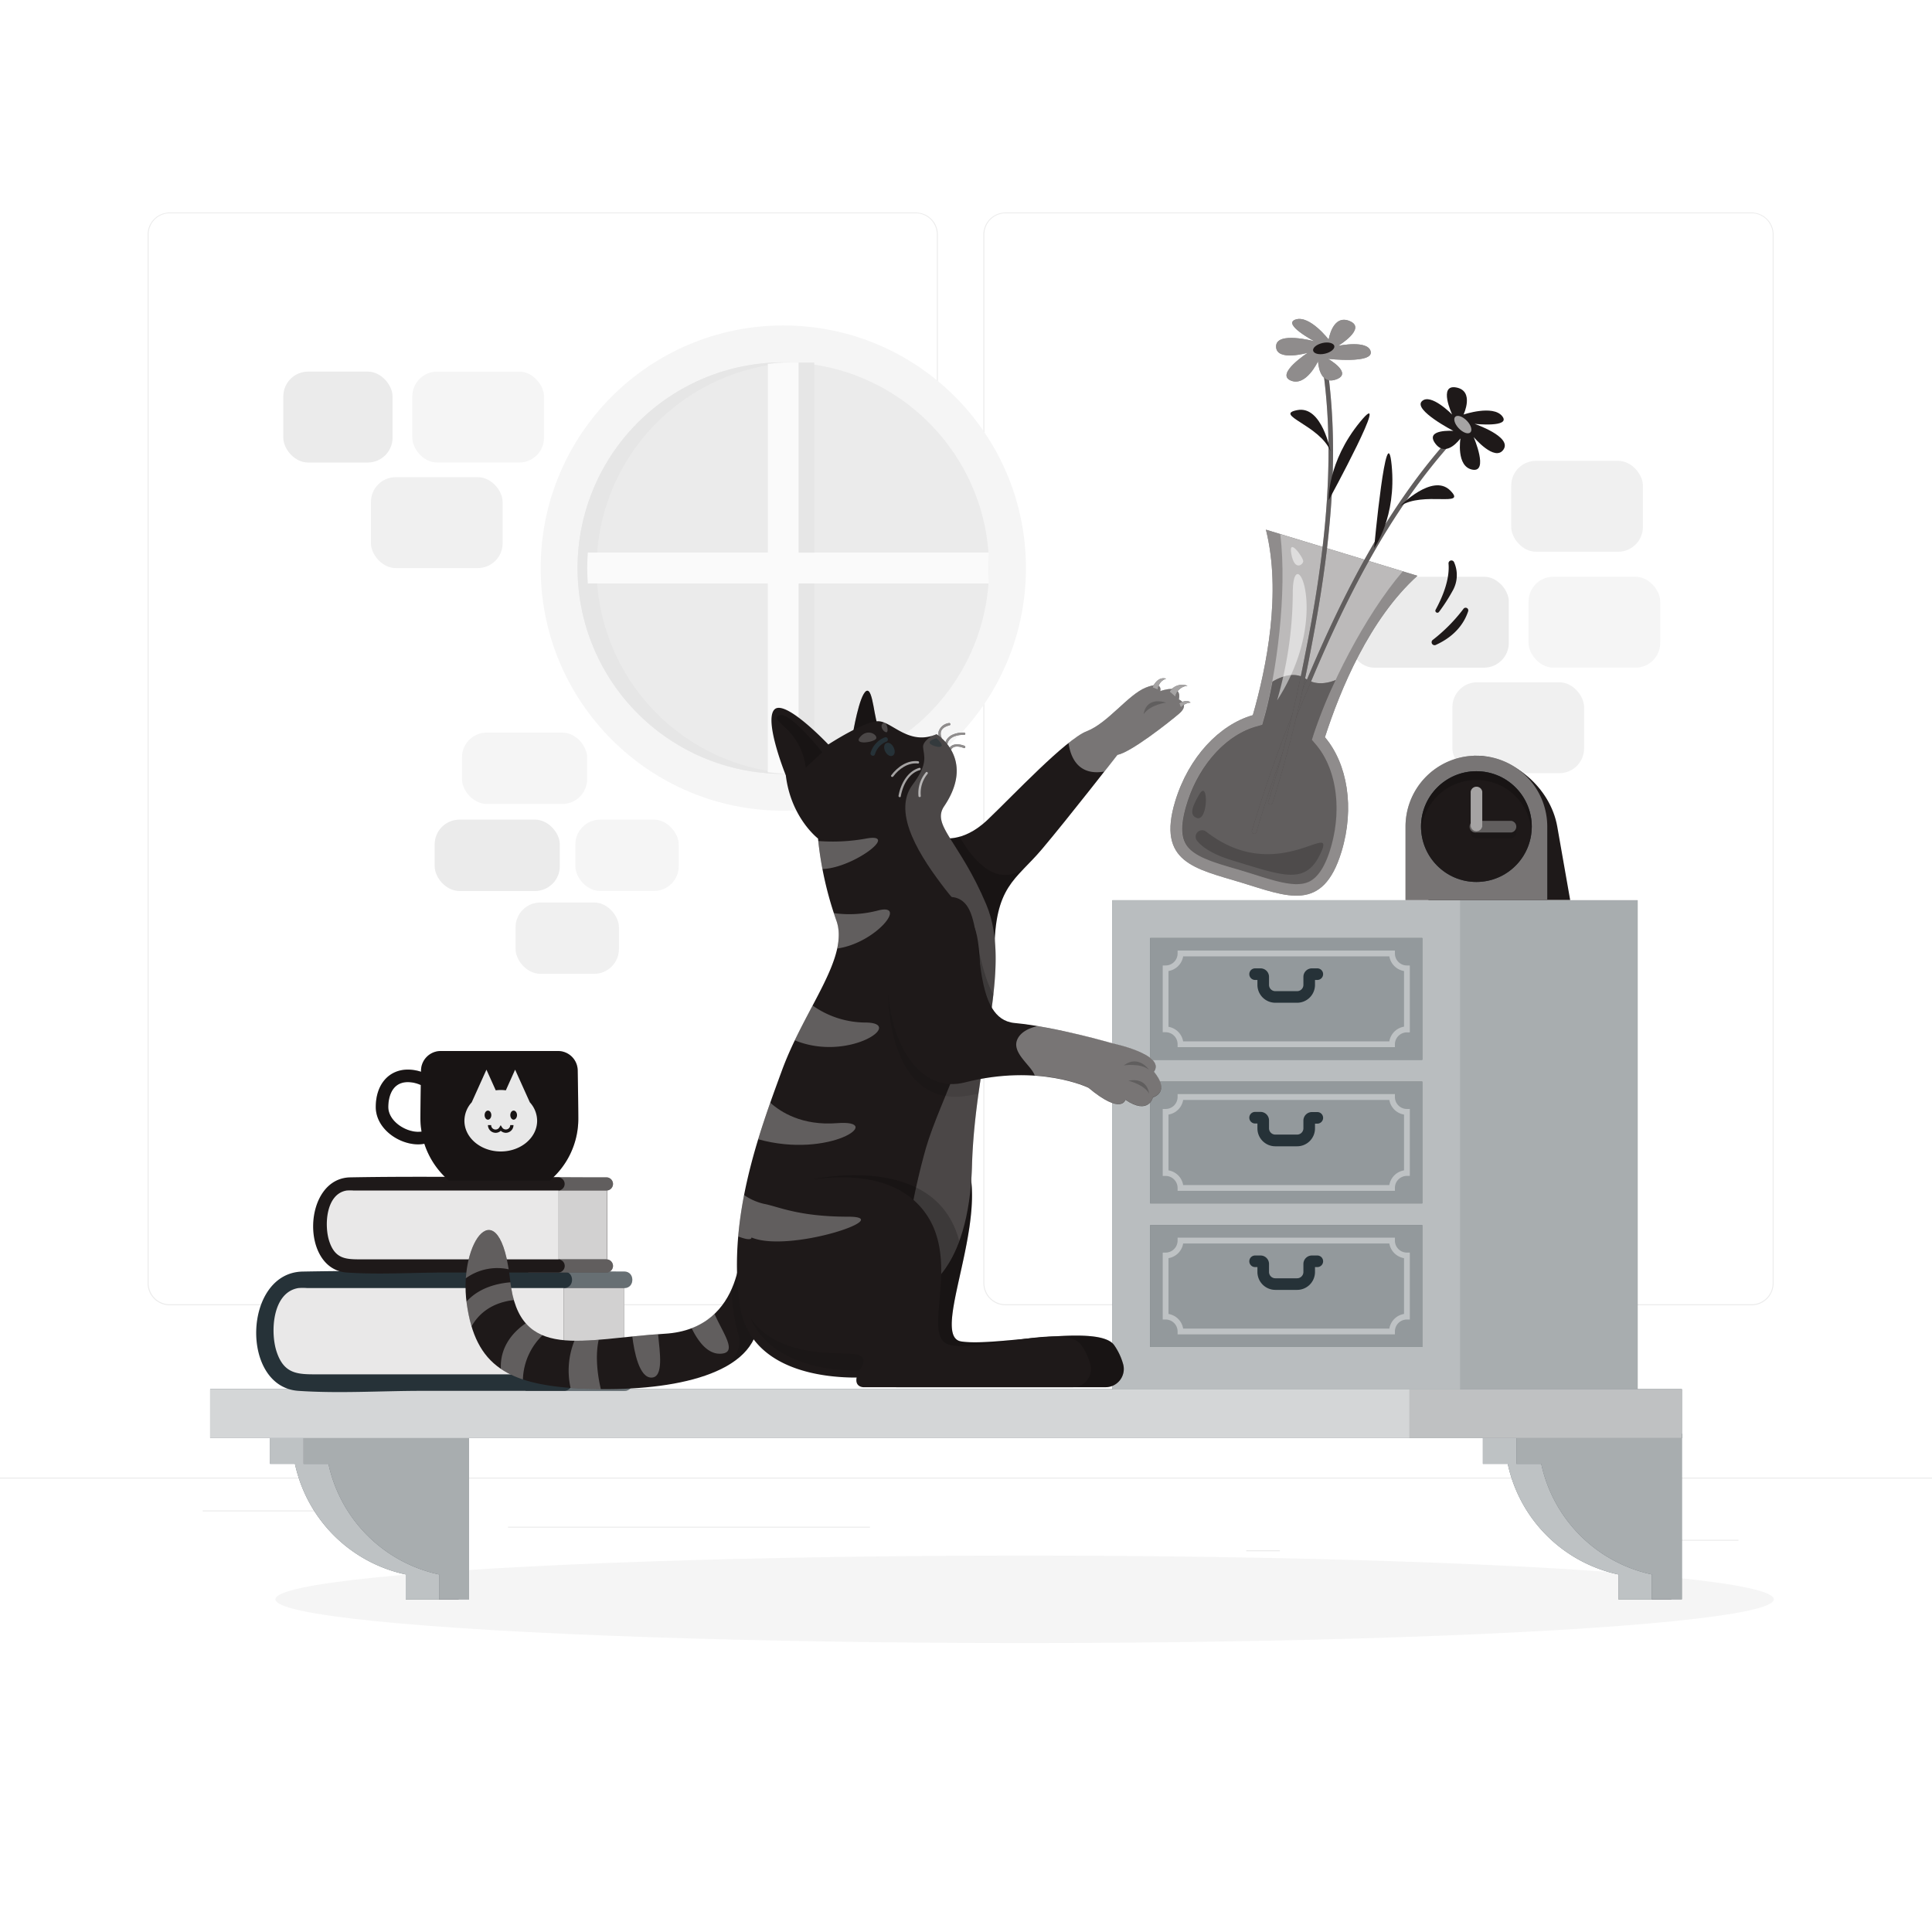 <svg class="animated" id="freepik_stories-cat-throwing-a-vase" xmlns="http://www.w3.org/2000/svg" viewBox="0 0 500 500" version="1.1" xmlns:xlink="http://www.w3.org/1999/xlink" xmlns:svgjs="http://svgjs.com/svgjs"><style>svg#freepik_stories-cat-throwing-a-vase:not(.animated) .animable {opacity: 0;}svg#freepik_stories-cat-throwing-a-vase.animated #freepik--background-complete--inject-29 {animation: 1s 1 forwards cubic-bezier(.36,-0.01,.5,1.38) fadeIn;animation-delay: 0s;}svg#freepik_stories-cat-throwing-a-vase.animated #freepik--Shadow--inject-29 {animation: 1s 1 forwards cubic-bezier(.36,-0.01,.5,1.38) fadeIn;animation-delay: 0s;}svg#freepik_stories-cat-throwing-a-vase.animated #freepik--Shelf--inject-29 {animation: 1s 1 forwards cubic-bezier(.36,-0.01,.5,1.38) slideUp;animation-delay: 0s;}svg#freepik_stories-cat-throwing-a-vase.animated #freepik--box-drawer--inject-29 {animation: 1s 1 forwards cubic-bezier(.36,-0.01,.5,1.38) slideRight;animation-delay: 0s;}svg#freepik_stories-cat-throwing-a-vase.animated #freepik--Clock--inject-29 {animation: 1s 1 forwards cubic-bezier(.36,-0.01,.5,1.38) slideDown;animation-delay: 0s;}svg#freepik_stories-cat-throwing-a-vase.animated #freepik--Books--inject-29 {animation: 1s 1 forwards cubic-bezier(.36,-0.01,.5,1.38) slideLeft;animation-delay: 0s;}svg#freepik_stories-cat-throwing-a-vase.animated #freepik--Mug--inject-29 {animation: 1s 1 forwards cubic-bezier(.36,-0.01,.5,1.38) slideDown;animation-delay: 0s;}svg#freepik_stories-cat-throwing-a-vase.animated #freepik--Vase--inject-29 {animation: 1.5s Infinite  linear wind;animation-delay: 0s;}svg#freepik_stories-cat-throwing-a-vase.animated #freepik--Cat--inject-29 {animation: 1s 1 forwards cubic-bezier(.36,-0.01,.5,1.38) slideLeft;animation-delay: 0s;}            @keyframes fadeIn {                0% {                    opacity: 0;                }                100% {                    opacity: 1;                }            }                    @keyframes slideUp {                0% {                    opacity: 0;                    transform: translateY(30px);                }                100% {                    opacity: 1;                    transform: inherit;                }            }                    @keyframes slideRight {                0% {                    opacity: 0;                    transform: translateX(30px);                }                100% {                    opacity: 1;                    transform: translateX(0);                }            }                    @keyframes slideDown {                0% {                    opacity: 0;                    transform: translateY(-30px);                }                100% {                    opacity: 1;                    transform: translateY(0);                }            }                    @keyframes slideLeft {                0% {                    opacity: 0;                    transform: translateX(-30px);                }                100% {                    opacity: 1;                    transform: translateX(0);                }            }                    @keyframes wind {                0% {                    transform: rotate( 0deg );                }                25% {                    transform: rotate( 1deg );                }                75% {                    transform: rotate( -1deg );                }            }        </style><g id="freepik--background-complete--inject-29" class="animable" style="transform-origin: 250px 228.23px;"><rect x="416.78" y="398.49" width="33.12" height="0.25" style="fill: rgb(235, 235, 235); transform-origin: 433.34px 398.615px;" id="eljyyt93rtwdf" class="animable"></rect><rect x="322.53" y="401.21" width="8.69" height="0.25" style="fill: rgb(235, 235, 235); transform-origin: 326.875px 401.335px;" id="elpkh3z5fm25m" class="animable"></rect><rect x="396.59" y="389.21" width="19.19" height="0.25" style="fill: rgb(235, 235, 235); transform-origin: 406.185px 389.335px;" id="elgaps2qhwyph" class="animable"></rect><rect x="52.46" y="390.89" width="43.19" height="0.25" style="fill: rgb(235, 235, 235); transform-origin: 74.055px 391.015px;" id="elhqscvlujalr" class="animable"></rect><rect x="104.56" y="390.89" width="6.33" height="0.25" style="fill: rgb(235, 235, 235); transform-origin: 107.725px 391.015px;" id="elxw8qnso0mvi" class="animable"></rect><rect x="131.47" y="395.11" width="93.68" height="0.25" style="fill: rgb(235, 235, 235); transform-origin: 178.31px 395.235px;" id="elhntldzw2fkk" class="animable"></rect><path d="M237,337.8H43.92a5.71,5.71,0,0,1-5.71-5.71V60.66A5.71,5.71,0,0,1,43.92,55H237a5.71,5.71,0,0,1,5.71,5.71V332.09A5.71,5.71,0,0,1,237,337.8ZM43.92,55.2a5.47,5.47,0,0,0-5.46,5.46V332.09a5.47,5.47,0,0,0,5.46,5.46H237a5.47,5.47,0,0,0,5.46-5.46V60.66A5.47,5.47,0,0,0,237,55.2Z" style="fill: rgb(235, 235, 235); transform-origin: 140.46px 196.4px;" id="el520hshzu1yo" class="animable"></path><path d="M453.31,337.8H260.21a5.72,5.72,0,0,1-5.71-5.71V60.66A5.72,5.72,0,0,1,260.21,55h193.1A5.71,5.71,0,0,1,459,60.66V332.09A5.71,5.71,0,0,1,453.31,337.8ZM260.21,55.2a5.47,5.47,0,0,0-5.46,5.46V332.09a5.47,5.47,0,0,0,5.46,5.46h193.1a5.47,5.47,0,0,0,5.46-5.46V60.66a5.47,5.47,0,0,0-5.46-5.46Z" style="fill: rgb(235, 235, 235); transform-origin: 356.75px 196.4px;" id="el1ncnf7t68v3" class="animable"></path><rect y="382.4" width="500" height="0.25" style="fill: rgb(235, 235, 235); transform-origin: 250px 382.525px;" id="elksgnsngthbr" class="animable"></rect><g id="elp34ir98x68k"><circle cx="202.72" cy="147.02" r="62.79" style="fill: rgb(245, 245, 245); transform-origin: 202.72px 147.02px; transform: rotate(-45deg);" class="animable"></circle></g><circle cx="202.72" cy="147.02" r="53.25" style="fill: rgb(235, 235, 235); transform-origin: 202.72px 147.02px;" id="elu7r46y74lq" class="animable"></circle><path d="M202.72,93.77c.84,0,1.67,0,2.5.06a53.24,53.24,0,0,0,0,106.37c-.83,0-1.66.07-2.5.07a53.25,53.25,0,1,1,0-106.5Z" style="fill: rgb(230, 230, 230); transform-origin: 177.345px 147.02px;" id="eleya0mm8y7js" class="animable"></path><path d="M202.7,200.2h0c-1.35-.06-2.68-.19-4-.35V151H152.13c-.09-1.33-.16-2.66-.16-4s.07-2.68.16-4h46.59V94.18c1.32-.16,2.65-.29,4-.35h4V143h49.19v8H206.72V200.2Z" style="fill: rgb(250, 250, 250); transform-origin: 203.94px 147.015px;" id="elwr4q19zriep" class="animable"></path><rect x="206.72" y="93.83" width="4" height="49.19" style="fill: rgb(230, 230, 230); transform-origin: 208.72px 118.425px;" id="elhybfxss3h4b" class="animable"></rect><rect x="206.72" y="151.02" width="4" height="49.19" style="fill: rgb(230, 230, 230); transform-origin: 208.72px 175.615px;" id="el4jkcmpuuyrt" class="animable"></rect><rect x="112.49" y="212.12" width="32.39" height="18.47" rx="6.42" style="fill: rgb(235, 235, 235); transform-origin: 128.685px 221.355px;" id="elk9hxhnpvyvt" class="animable"></rect><rect x="119.56" y="189.59" width="32.39" height="18.47" rx="6.42" style="fill: rgb(245, 245, 245); transform-origin: 135.755px 198.825px;" id="elc82w9atbk1" class="animable"></rect><rect x="148.9" y="212.12" width="26.75" height="18.47" rx="6.42" style="fill: rgb(245, 245, 245); transform-origin: 162.275px 221.355px;" id="el18am3w7lyiy" class="animable"></rect><rect x="133.43" y="233.56" width="26.75" height="18.47" rx="6.42" style="fill: rgb(240, 240, 240); transform-origin: 146.805px 242.795px;" id="el5utzh2katrj" class="animable"></rect><rect x="73.32" y="96.17" width="28.27" height="23.53" rx="6.42" style="fill: rgb(235, 235, 235); transform-origin: 87.455px 107.935px;" id="elromj6byz9t" class="animable"></rect><rect x="106.71" y="96.17" width="34.08" height="23.53" rx="6.42" style="fill: rgb(245, 245, 245); transform-origin: 123.75px 107.935px;" id="elqz8nyd9a918" class="animable"></rect><rect x="96" y="123.49" width="34.08" height="23.53" rx="6.42" style="fill: rgb(240, 240, 240); transform-origin: 113.04px 135.255px;" id="el91f8q63c1mn" class="animable"></rect><rect x="349.21" y="149.26" width="41.27" height="23.53" rx="6.42" style="fill: rgb(235, 235, 235); transform-origin: 369.845px 161.025px;" id="ellj1nl4i8b0k" class="animable"></rect><rect x="395.59" y="149.26" width="34.08" height="23.53" rx="6.42" style="fill: rgb(245, 245, 245); transform-origin: 412.63px 161.025px;" id="el2fc7tmbqbzt" class="animable"></rect><rect x="375.88" y="176.57" width="34.08" height="23.53" rx="6.42" style="fill: rgb(240, 240, 240); transform-origin: 392.92px 188.335px;" id="elqgcbb0x17ia" class="animable"></rect><rect x="391.1" y="119.26" width="34.08" height="23.53" rx="6.42" style="fill: rgb(240, 240, 240); transform-origin: 408.14px 131.025px;" id="elfellmib18n9" class="animable"></rect></g><g id="freepik--Shadow--inject-29" class="animable" style="transform-origin: 265.17px 413.9px;"><ellipse id="freepik--path--inject-29" cx="265.17" cy="413.9" rx="193.89" ry="11.32" style="fill: rgb(245, 245, 245); transform-origin: 265.17px 413.9px;" class="animable"></ellipse></g><g id="freepik--Shelf--inject-29" class="animable" style="transform-origin: 244.83px 386.705px;"><path d="M105,371.07H69.9v7.77h6.43A37.27,37.27,0,0,0,105,407.47v6.43h13.67V371.07Z" style="fill: rgb(38, 50, 56); transform-origin: 94.285px 392.485px;" id="elq5jxz77wrc" class="animable"></path><g id="ellyryr9kkdhm"><path d="M105,371.07H69.9v7.77h6.43A37.27,37.27,0,0,0,105,407.47v6.43h13.67V371.07Z" style="fill: rgb(255, 255, 255); opacity: 0.7; transform-origin: 94.285px 392.485px;" class="animable"></path></g><path d="M113.63,371.07H78.57v7.77H85a37.25,37.25,0,0,0,28.63,28.63v6.43h7.77V371.07Z" style="fill: rgb(38, 50, 56); transform-origin: 99.985px 392.485px;" id="elmngjomuhibg" class="animable"></path><g id="elih38q9opa1"><path d="M113.63,371.07H78.57v7.77H85a37.25,37.25,0,0,0,28.63,28.63v6.43h7.77V371.07Z" style="fill: rgb(255, 255, 255); opacity: 0.6; transform-origin: 99.985px 392.485px;" class="animable"></path></g><path d="M418.83,371.07H383.77v7.77h6.43a37.26,37.26,0,0,0,28.63,28.63v6.43h13.68V371.07Z" style="fill: rgb(38, 50, 56); transform-origin: 408.14px 392.485px;" id="elu7itgccwl58" class="animable"></path><g id="elt4d457is8o"><path d="M418.83,371.07H383.77v7.77h6.43a37.26,37.26,0,0,0,28.63,28.63v6.43h13.68V371.07Z" style="fill: rgb(255, 255, 255); opacity: 0.7; transform-origin: 408.14px 392.485px;" class="animable"></path></g><path d="M427.5,371.07H392.44v7.77h6.43a37.25,37.25,0,0,0,28.63,28.63v6.43h7.77V371.07Z" style="fill: rgb(38, 50, 56); transform-origin: 413.855px 392.485px;" id="el2pvkh74db4n" class="animable"></path><g id="eljl0ztro43p"><path d="M427.5,371.07H392.44v7.77h6.43a37.25,37.25,0,0,0,28.63,28.63v6.43h7.77V371.07Z" style="fill: rgb(255, 255, 255); opacity: 0.6; transform-origin: 413.855px 392.485px;" class="animable"></path></g><rect x="54.39" y="359.51" width="380.88" height="12.67" style="fill: rgb(38, 50, 56); transform-origin: 244.83px 365.845px;" id="el2kifc2gkpxc" class="animable"></rect><g id="elly4o5q5knnh"><rect x="54.39" y="359.51" width="380.88" height="12.67" style="fill: rgb(255, 255, 255); opacity: 0.8; transform-origin: 244.83px 365.845px;" class="animable"></rect></g><g id="elzbwnh2p9ld"><rect x="364.74" y="359.51" width="70.53" height="12.67" style="opacity: 0.1; transform-origin: 400.005px 365.845px;" class="animable"></rect></g></g><g id="freepik--box-drawer--inject-29" class="animable" style="transform-origin: 355.85px 296.285px;"><rect x="287.88" y="232.98" width="135.94" height="126.61" style="fill: rgb(38, 50, 56); transform-origin: 355.85px 296.285px;" id="elncnryuqglue" class="animable"></rect><g id="elasu4l5zjd1"><rect x="287.88" y="232.98" width="89.98" height="126.61" style="fill: rgb(255, 255, 255); opacity: 0.2; transform-origin: 332.87px 296.285px;" class="animable"></rect></g><g id="elw03zhaddcs"><rect x="287.88" y="232.98" width="135.94" height="126.61" style="fill: rgb(255, 255, 255); opacity: 0.6; transform-origin: 355.85px 296.285px;" class="animable"></rect></g><rect x="297.66" y="242.75" width="70.43" height="31.53" style="fill: rgb(38, 50, 56); transform-origin: 332.875px 258.515px;" id="el5aze9v9sq6k" class="animable"></rect><g id="eldp75uq9yv96"><rect x="297.66" y="242.75" width="70.43" height="31.53" style="fill: rgb(255, 255, 255); opacity: 0.5; transform-origin: 332.875px 258.515px;" class="animable"></rect></g><g id="el28hlpmgf4sg"><g style="opacity: 0.4; transform-origin: 332.885px 258.5px;" class="animable"><path d="M361,271H304.76v-.75a3.1,3.1,0,0,0-3.1-3.11h-.75V249.86h.75a3.1,3.1,0,0,0,3.1-3.11V246H361v.75a3.11,3.11,0,0,0,3.11,3.11h.75v17.32h-.75a3.11,3.11,0,0,0-3.11,3.11Zm-54.78-1.5h53.34a4.63,4.63,0,0,1,3.8-3.8V251.3a4.63,4.63,0,0,1-3.8-3.8H306.2a4.62,4.62,0,0,1-3.79,3.8v14.44A4.62,4.62,0,0,1,306.2,269.54Z" style="fill: rgb(255, 255, 255); transform-origin: 332.885px 258.5px;" id="elmbvcmmlo34h" class="animable"></path></g></g><path d="M335.69,259.51h-5.64a4.64,4.64,0,0,1-4.63-4.63v-1.27h-.6a1.5,1.5,0,0,1-1.5-1.5h0a1.5,1.5,0,0,1,1.5-1.5h1.41a2.19,2.19,0,0,1,2.19,2.2v2.07a1.63,1.63,0,0,0,1.63,1.63h5.64a1.63,1.63,0,0,0,1.63-1.63v-2.07a2.2,2.2,0,0,1,2.2-2.2h1.4a1.5,1.5,0,0,1,1.5,1.5h0a1.5,1.5,0,0,1-1.5,1.5h-.6v1.27A4.63,4.63,0,0,1,335.69,259.51Z" style="fill: rgb(38, 50, 56); transform-origin: 332.87px 255.06px;" id="eli1ddf24qc1q" class="animable"></path><rect x="297.66" y="279.91" width="70.43" height="31.53" style="fill: rgb(38, 50, 56); transform-origin: 332.875px 295.675px;" id="el482rhtynx3f" class="animable"></rect><g id="elz02p20mrptc"><rect x="297.66" y="279.91" width="70.43" height="31.53" style="fill: rgb(255, 255, 255); opacity: 0.5; transform-origin: 332.875px 295.675px;" class="animable"></rect></g><g id="el8pl2cvl6wed"><g style="opacity: 0.4; transform-origin: 332.885px 295.67px;" class="animable"><path d="M361,308.19H304.76v-.75a3.11,3.11,0,0,0-3.1-3.11h-.75V287h.75a3.1,3.1,0,0,0,3.1-3.1v-.75H361v.75a3.1,3.1,0,0,0,3.11,3.1h.75v17.32h-.75a3.11,3.11,0,0,0-3.11,3.11Zm-54.78-1.5h53.34a4.63,4.63,0,0,1,3.8-3.8V288.45a4.62,4.62,0,0,1-3.8-3.79H306.2a4.61,4.61,0,0,1-3.79,3.79v14.44A4.62,4.62,0,0,1,306.2,306.69Z" style="fill: rgb(255, 255, 255); transform-origin: 332.885px 295.67px;" id="el71norsnpay4" class="animable"></path></g></g><path d="M335.69,296.66h-5.64a4.63,4.63,0,0,1-4.63-4.63v-1.27h-.6a1.5,1.5,0,0,1-1.5-1.5h0a1.5,1.5,0,0,1,1.5-1.5h1.41a2.2,2.2,0,0,1,2.19,2.2V292a1.63,1.63,0,0,0,1.63,1.63h5.64a1.63,1.63,0,0,0,1.63-1.63V290a2.21,2.21,0,0,1,2.2-2.2h1.4a1.5,1.5,0,0,1,1.5,1.5h0a1.5,1.5,0,0,1-1.5,1.5h-.6V292A4.63,4.63,0,0,1,335.69,296.66Z" style="fill: rgb(38, 50, 56); transform-origin: 332.87px 292.21px;" id="elnm61ugjsqhl" class="animable"></path><rect x="297.66" y="317.06" width="70.43" height="31.53" style="fill: rgb(38, 50, 56); transform-origin: 332.875px 332.825px;" id="elqn8ysk3mcq" class="animable"></rect><g id="elkh8f579c4tb"><rect x="297.66" y="317.06" width="70.43" height="31.53" style="fill: rgb(255, 255, 255); opacity: 0.5; transform-origin: 332.875px 332.825px;" class="animable"></rect></g><g id="el5v0qgilpxfk"><g style="opacity: 0.4; transform-origin: 332.885px 332.825px;" class="animable"><path d="M361,345.34H304.76v-.75a3.1,3.1,0,0,0-3.1-3.1h-.75V324.17h.75a3.11,3.11,0,0,0,3.1-3.11v-.75H361v.75a3.11,3.11,0,0,0,3.11,3.11h.75v17.32h-.75a3.1,3.1,0,0,0-3.11,3.1Zm-54.78-1.5h53.34a4.62,4.62,0,0,1,3.8-3.79V325.61a4.63,4.63,0,0,1-3.8-3.8H306.2a4.62,4.62,0,0,1-3.79,3.8v14.44A4.61,4.61,0,0,1,306.2,343.84Z" style="fill: rgb(255, 255, 255); transform-origin: 332.885px 332.825px;" id="elze5aicjlm3g" class="animable"></path></g></g><path d="M335.69,333.82h-5.64a4.64,4.64,0,0,1-4.63-4.64v-1.26h-.6a1.5,1.5,0,0,1-1.5-1.5h0a1.5,1.5,0,0,1,1.5-1.5h1.41a2.19,2.19,0,0,1,2.19,2.19v2.07a1.64,1.64,0,0,0,1.63,1.64h5.64a1.64,1.64,0,0,0,1.63-1.64v-2.07a2.2,2.2,0,0,1,2.2-2.19h1.4a1.5,1.5,0,0,1,1.5,1.5h0a1.5,1.5,0,0,1-1.5,1.5h-.6v1.26A4.63,4.63,0,0,1,335.69,333.82Z" style="fill: rgb(38, 50, 56); transform-origin: 332.87px 329.37px;" id="el5gfyqkrxmh5" class="animable"></path></g><g id="freepik--Clock--inject-29" class="animable" style="transform-origin: 385.055px 214.25px;"><path d="M381.44,195.58c10.13,0,19.79,8.21,21.58,18.34l3.34,19H369.69l-3.35-19Z" style="fill: rgb(30, 25, 25); transform-origin: 386.35px 214.25px;" id="elp0f79a1rdij" class="animable"></path><path d="M363.75,213.92a18.34,18.34,0,0,1,36.68,0v19H363.75Z" style="fill: rgb(30, 25, 25); transform-origin: 382.09px 214.25px;" id="elk9zf1kkz5ak" class="animable"></path><g id="elbysq011q8wn"><path d="M363.75,213.92a18.34,18.34,0,0,1,36.68,0v19H363.75Z" style="fill: rgb(255, 255, 255); opacity: 0.4; transform-origin: 382.09px 214.25px;" class="animable"></path></g><g id="elo9vig8huvxq"><circle cx="382.09" cy="213.92" r="14.33" style="fill: rgb(38, 50, 56); transform-origin: 382.09px 213.92px; transform: rotate(-76.72deg);" class="animable"></circle></g><g id="elajchn4i6676"><circle cx="382.09" cy="213.92" r="14.33" style="fill: rgb(30, 25, 25); transform-origin: 382.09px 213.92px; transform: rotate(-76.72deg);" class="animable"></circle></g><g id="elpd8skunpf6"><path d="M382.09,201.86a14.32,14.32,0,0,1,14.27,13.19c0-.37.06-.75.06-1.13a14.33,14.33,0,0,0-28.66,0c0,.38,0,.76.06,1.13A14.32,14.32,0,0,1,382.09,201.86Z" style="opacity: 0.2; transform-origin: 382.09px 207.32px;" class="animable"></path></g><g id="elqgh7463f4q"><path d="M391.14,213.91h-7.53v-7.53a1.52,1.52,0,0,0-3,0v9.05a1.52,1.52,0,0,0,1.52,1.52h9.05a1.52,1.52,0,0,0,0-3Z" style="opacity: 0.1; transform-origin: 386.532px 211.028px;" class="animable"></path></g><path d="M391.14,215.44a1.52,1.52,0,0,0,0-3h-9.05a1.52,1.52,0,1,0,0,3Z" style="fill: rgb(30, 25, 25); transform-origin: 386.369px 213.94px;" id="el2s49kfjm5c5" class="animable"></path><g id="ele8bou63rdkp"><path d="M391.14,215.44a1.52,1.52,0,0,0,0-3h-9.05a1.52,1.52,0,1,0,0,3Z" style="fill: rgb(255, 255, 255); opacity: 0.3; transform-origin: 386.369px 213.94px;" class="animable"></path></g><path d="M383.61,204.87a1.52,1.52,0,0,0-3,0v9a1.52,1.52,0,0,0,3,0Z" style="fill: rgb(30, 25, 25); transform-origin: 382.11px 209.37px;" id="elo2w4j8p40ap" class="animable"></path><g id="el5bpz890l9hq"><path d="M383.61,204.87a1.52,1.52,0,0,0-3,0v9a1.52,1.52,0,0,0,3,0Z" style="fill: rgb(255, 255, 255); opacity: 0.6; transform-origin: 382.11px 209.37px;" class="animable"></path></g></g><g id="freepik--Books--inject-29" class="animable" style="transform-origin: 114.972px 332.412px;"><path d="M161.58,355.68V333.35c2.75,0,2.75-4.27,0-4.27-8.51,0-17-.06-25.54-.11v31h25.54C164.33,360,164.33,355.68,161.58,355.68Z" style="fill: rgb(38, 50, 56); transform-origin: 149.841px 344.47px;" id="el0ivmi7atcgqv" class="animable"></path><g id="el4alxfvl89x3"><path d="M161.58,355.68V333.35c2.75,0,2.75-4.27,0-4.27-8.51,0-17-.06-25.54-.11v31h25.54C164.33,360,164.33,355.68,161.58,355.68Z" style="fill: rgb(255, 255, 255); opacity: 0.3; transform-origin: 149.841px 344.47px;" class="animable"></path></g><rect x="141.74" y="333.35" width="19.84" height="22.29" style="fill: rgb(30, 25, 25); transform-origin: 151.66px 344.495px;" id="ellanexxur9l" class="animable"></rect><g id="elvgev5b7jiap"><rect x="141.74" y="333.35" width="19.84" height="22.29" style="fill: rgb(255, 255, 255); opacity: 0.8; transform-origin: 151.66px 344.495px;" class="animable"></rect></g><path d="M145.91,357.81H77.14c-4.73,0-8.56-5.95-8.56-13.3s3.83-13.3,8.56-13.3h68.77Z" style="fill: rgb(30, 25, 25); transform-origin: 107.245px 344.51px;" id="elc0halbb6ln5" class="animable"></path><g id="elezvhq4ehq4f"><path d="M145.91,357.81H77.14c-4.73,0-8.56-5.95-8.56-13.3s3.83-13.3,8.56-13.3h68.77Z" style="fill: rgb(255, 255, 255); opacity: 0.9; transform-origin: 107.245px 344.51px;" class="animable"></path></g><path d="M145.91,329.08c-22.52,0-45.07-.41-67.58,0-15.42.28-16.25,29.83-1.12,30.87,10.54.72,21.38,0,32,0h36.75c2.75,0,2.75-4.27,0-4.27h-64c-4.94,0-8.47-.06-10.38-5.89-1.65-5-1.13-15.32,5.63-16.44a14.85,14.85,0,0,1,2.31,0h66.46c2.75,0,2.75-4.27,0-4.27Z" style="fill: rgb(38, 50, 56); transform-origin: 107.172px 344.584px;" id="el50y5iq1qrtr" class="animable"></path><path d="M157.07,325.92V308.11a1.71,1.71,0,0,0,0-3.41c-6.78,0-13.58-.05-20.37-.09v24.72h20.37A1.71,1.71,0,0,0,157.07,325.92Z" style="fill: rgb(30, 25, 25); transform-origin: 147.675px 316.97px;" id="elehaz8rtoi67" class="animable"></path><g id="elrx9obzg4uk"><path d="M157.07,325.92V308.11a1.71,1.71,0,0,0,0-3.41c-6.78,0-13.58-.05-20.37-.09v24.72h20.37A1.71,1.71,0,0,0,157.07,325.92Z" style="fill: rgb(255, 255, 255); opacity: 0.3; transform-origin: 147.675px 316.97px;" class="animable"></path></g><rect x="141.25" y="308.11" width="15.83" height="17.79" style="fill: rgb(30, 25, 25); transform-origin: 149.165px 317.005px;" id="eloqxwxe1ocye" class="animable"></rect><g id="eld875x0e7fy"><rect x="141.25" y="308.11" width="15.83" height="17.79" style="fill: rgb(255, 255, 255); opacity: 0.8; transform-origin: 149.165px 317.005px;" class="animable"></rect></g><path d="M144.57,327.62H89.7c-3.77,0-6.83-4.75-6.83-10.61s3.06-10.61,6.83-10.61h54.87Z" style="fill: rgb(30, 25, 25); transform-origin: 113.72px 317.01px;" id="eltgu7omomgxj" class="animable"></path><g id="eltrutmuhf6ad"><path d="M144.57,327.62H89.7c-3.77,0-6.83-4.75-6.83-10.61s3.06-10.61,6.83-10.61h54.87Z" style="fill: rgb(255, 255, 255); opacity: 0.9; transform-origin: 113.72px 317.01px;" class="animable"></path></g><path d="M144.57,304.7c-18,0-36-.33-53.92,0-12.3.22-13,23.8-.89,24.63,8.41.57,17.06,0,25.49,0h29.32a1.71,1.71,0,0,0,0-3.41H93.49c-3.94,0-6.76-.05-8.28-4.7-1.32-4-.9-12.23,4.49-13.11a11.43,11.43,0,0,1,1.85,0h53a1.71,1.71,0,0,0,0-3.41Z" style="fill: rgb(30, 25, 25); transform-origin: 113.595px 317.068px;" id="elolp1dq3wg58" class="animable"></path></g><g id="freepik--Mug--inject-29" class="animable" style="transform-origin: 123.46px 288.785px;"><path d="M149.51,277a5.1,5.1,0,0,0-5.09-5H114.05a5.11,5.11,0,0,0-5.09,5v.37a11.08,11.08,0,0,0-3.38-.56c-5,0-8.33,3.89-8.33,9.68,0,5.53,5.82,9.67,11,9.67a8.12,8.12,0,0,0,1.57-.16,21.19,21.19,0,0,0,6.4,9.57h26a21,21,0,0,0,7.45-16.07C149.67,287.48,149.61,282.77,149.51,277Zm-41.23,15.92c-3.53,0-7.79-2.87-7.79-6.43,0-1.51.37-6.44,5.09-6.44a8.35,8.35,0,0,1,3.32.76c-.06,4-.1,7.15-.1,8.69a20.58,20.58,0,0,0,.3,3.36A5.36,5.36,0,0,1,108.28,292.91Z" style="fill: rgb(30, 25, 25); transform-origin: 123.46px 288.785px;" id="elwcuktbzzj5g" class="animable"></path><g id="elgi1qdv9icsm"><path d="M149.51,277a5.1,5.1,0,0,0-5.09-5H114.05a5.11,5.11,0,0,0-5.09,5v.37a11.08,11.08,0,0,0-3.38-.56c-5,0-8.33,3.89-8.33,9.68,0,5.53,5.82,9.67,11,9.67a8.12,8.12,0,0,0,1.57-.16,21.19,21.19,0,0,0,6.4,9.57h26a21,21,0,0,0,7.45-16.07C149.67,287.48,149.61,282.77,149.51,277Zm-41.23,15.92c-3.53,0-7.79-2.87-7.79-6.43,0-1.51.37-6.44,5.09-6.44a8.35,8.35,0,0,1,3.32.76c-.06,4-.1,7.15-.1,8.69a20.58,20.58,0,0,0,.3,3.36A5.36,5.36,0,0,1,108.28,292.91Z" style="opacity: 0.2; transform-origin: 123.46px 288.785px;" class="animable"></path></g><g id="elq3mwiy83zjn"><path d="M137.12,285.28l-3.81-8.45-2.4,5.35a9.51,9.51,0,0,0-2.61,0l-2.41-5.35-3.81,8.45a7.15,7.15,0,0,0-1.89,4.77c0,4.39,4.22,7.95,9.41,7.95s9.41-3.56,9.41-7.95A7.15,7.15,0,0,0,137.12,285.28Zm-11.7,3.31c0-.65.38-1.17.86-1.17s.87.52.87,1.17-.39,1.18-.87,1.18S125.42,289.24,125.42,288.59Zm5.51,4.58a2,2,0,0,1-1.33-.52,1.94,1.94,0,0,1-1.32.52,2,2,0,0,1-2-2h.83a1.14,1.14,0,0,0,2.12.6l.35-.57.36.57a1.14,1.14,0,0,0,2.11-.6h.84A2,2,0,0,1,130.93,293.17Zm2-3.4c-.48,0-.86-.53-.86-1.18s.38-1.17.86-1.17.87.52.87,1.17S133.4,289.77,132.92,289.77Z" style="fill: rgb(255, 255, 255); opacity: 0.9; transform-origin: 129.6px 287.415px;" class="animable"></path></g></g><g id="freepik--Vase--inject-29" class="animable" style="transform-origin: 346.176px 157.169px;"><path d="M342.89,190.79c4-12.37,11.53-30.57,23.93-41.78l-39.2-11.93c4.06,16.22.19,35.55-3.39,48-8.62,2.46-16.6,10.82-20.08,22.25-4.84,15.91,5.21,17.47,17.09,21.08s21.1,7.91,25.94-8C350.65,209,348.68,197.63,342.89,190.79Z" style="fill: rgb(30, 25, 25); transform-origin: 334.863px 184.439px;" id="elqokbdf4ny7e" class="animable"></path><g id="elpgfaavqtzl8"><path d="M342.89,190.79c4-12.37,11.53-30.57,23.93-41.78l-39.2-11.93c4.06,16.22.19,35.55-3.39,48-8.62,2.46-16.6,10.82-20.08,22.25-4.84,15.91,5.21,17.47,17.09,21.08s21.1,7.91,25.94-8C350.65,209,348.68,197.63,342.89,190.79Z" style="fill: rgb(255, 255, 255); opacity: 0.5; transform-origin: 334.863px 184.439px;" class="animable"></path></g><g id="elsun15w1u3cn"><path d="M344.31,219.58c3.05-10,1.59-20.58-3.71-26.85l-1.08-1.27.51-1.59c3.68-11.43,13-30.34,23-42l-31.69-9.64c1.83,15.28-1,36.18-4.27,47.72l-.45,1.6-1.61.46c-7.9,2.25-15,10.19-18,20.24-1.38,4.55-1.48,7.83-.29,10,1.77,3.28,6.85,4.78,12.73,6.51,1.74.51,3.57,1.07,5.3,1.61,5.85,1.84,10.91,3.42,14.2,1.69C341.17,226.91,342.92,224.13,344.31,219.58Z" style="fill: rgb(255, 255, 255); opacity: 0.4; transform-origin: 334.463px 183.518px;" class="animable"></path></g><path d="M340.6,192.73l-1.08-1.27.51-1.59A121.51,121.51,0,0,1,345.66,176c-1.93.77-5,1.5-7.7-.32-3.09-2.1-6.87-.34-8.65.73-.67,3.57-1.41,6.83-2.2,9.55l-.45,1.6-1.61.46c-7.9,2.25-15,10.19-18,20.24-1.38,4.55-1.48,7.83-.29,10,1.77,3.28,6.85,4.78,12.73,6.51,1.74.51,3.57,1.07,5.3,1.61,5.85,1.84,10.91,3.42,14.2,1.69,2.21-1.17,4-4,5.35-8.5C347.36,209.54,345.9,199,340.6,192.73Z" style="fill: rgb(30, 25, 25); transform-origin: 325.914px 201.757px;" id="el22jj94tx1om" class="animable"></path><g id="elfjlciam49gh"><path d="M340.6,192.73l-1.08-1.27.51-1.59A121.51,121.51,0,0,1,345.66,176c-1.93.77-5,1.5-7.7-.32-3.09-2.1-6.87-.34-8.65.73-.67,3.57-1.41,6.83-2.2,9.55l-.45,1.6-1.61.46c-7.9,2.25-15,10.19-18,20.24-1.38,4.55-1.48,7.83-.29,10,1.77,3.28,6.85,4.78,12.73,6.51,1.74.51,3.57,1.07,5.3,1.61,5.85,1.84,10.91,3.42,14.2,1.69,2.21-1.17,4-4,5.35-8.5C347.36,209.54,345.9,199,340.6,192.73Z" style="fill: rgb(255, 255, 255); opacity: 0.3; transform-origin: 325.914px 201.757px;" class="animable"></path></g><g id="eltcowxnf7zkj"><path d="M330.51,181.26a101.15,101.15,0,0,0,4.06-27.69C334.5,138.91,344.94,159,330.51,181.26Z" style="fill: rgb(255, 255, 255); opacity: 0.5; transform-origin: 334.333px 164.914px;" class="animable"></path></g><g id="elahysobjapp"><path d="M337.28,145.27c-.08.9-2.27,2.62-3.09-1.93S337.36,144.36,337.28,145.27Z" style="fill: rgb(255, 255, 255); opacity: 0.5; transform-origin: 335.68px 143.962px;" class="animable"></path></g><g id="elns73yusi0h"><g style="opacity: 0.2; transform-origin: 325.516px 215.522px;" class="animable"><path d="M312.12,215.2a1.68,1.68,0,0,0-2.36,2.34c1.36,1.71,4.05,3.58,9.19,5.14,13.55,4.12,19.13,6.5,23-2.24C345.57,212.19,330.31,229.43,312.12,215.2Z" id="elq784er6x1nd" class="animable" style="transform-origin: 325.96px 220.624px;"></path><path d="M309.59,211.64c-1.39-.65-1.64-2,.81-6.1S312.69,213.09,309.59,211.64Z" id="elap97m3qffpd" class="animable" style="transform-origin: 310.32px 208.213px;"></path></g></g><path d="M325.16,215.34a349.2,349.2,0,0,1,13.15-36.61c9.54-23,21.11-46.25,38-64.86.52-.56-.29-1.45-.81-.88-16.47,18.17-27.87,40.63-37.34,63.07A350.43,350.43,0,0,0,324,215a.6.6,0,0,0,1.15.35Z" style="fill: rgb(30, 25, 25); transform-origin: 350.226px 164.291px;" id="elwxhsoy2641" class="animable"></path><g id="eluem7xjaqsei"><g style="opacity: 0.3; transform-origin: 350.226px 164.291px;" class="animable"><path d="M325.16,215.34a349.2,349.2,0,0,1,13.15-36.61c9.54-23,21.11-46.25,38-64.86.52-.56-.29-1.45-.81-.88-16.47,18.17-27.87,40.63-37.34,63.07A350.43,350.43,0,0,0,324,215a.6.6,0,0,0,1.15.35Z" style="fill: rgb(255, 255, 255); transform-origin: 350.226px 164.291px;" id="elfo7mzxbekxe" class="animable"></path></g></g><path d="M376.13,111.51s-7.52-.55-4.67,3.28,6.5-1.33,6.5-1.33-1.18,7.3,3.11,8.09.31-8.45.31-8.45,5.49,6.55,7.73,3.23-7.48-6.63-7.48-6.63,9.54,1,7.14-2-10-.42-10-.42,2.89-6.09-1.88-7-1.08,7-1.08,7-5.58-5.7-7.84-3.43S376.13,111.51,376.13,111.51Z" style="fill: rgb(30, 25, 25); transform-origin: 378.547px 110.903px;" id="el8xyyc9vu5co" class="animable"></path><path d="M355.62,141.82s5.85-7.94,4.54-21.41S355.62,141.82,355.62,141.82Z" style="fill: rgb(30, 25, 25); transform-origin: 357.986px 129.568px;" id="el1chmcjgg83o" class="animable"></path><path d="M362.3,131s8.42-8.63,13-4.08S368.3,127,362.3,131Z" style="fill: rgb(30, 25, 25); transform-origin: 369.323px 128.298px;" id="elhed28e12url" class="animable"></path><g id="elu2rygfgm9kg"><path d="M380.52,111.91c-.58.55-1.91.07-3-1.07s-1.46-2.49-.88-3,1.91-.07,3,1.07S381.1,111.37,380.52,111.91Z" style="fill: rgb(255, 255, 255); opacity: 0.6; transform-origin: 378.58px 109.884px;" class="animable"></path></g><path d="M328.23,207.49a349.81,349.81,0,0,0,9.47-37.73c4.89-24.44,8.22-50.17,4.57-75-.11-.76,1.05-1,1.16-.28,3.57,24.26.52,49.27-4.1,73.18a349.38,349.38,0,0,1-10,40.19.6.6,0,0,1-1.14-.35Z" style="fill: rgb(30, 25, 25); transform-origin: 336.586px 151.13px;" id="elj09ouj32r9" class="animable"></path><g id="elsrej03645eq"><g style="opacity: 0.3; transform-origin: 336.586px 151.13px;" class="animable"><path d="M328.23,207.49a349.81,349.81,0,0,0,9.47-37.73c4.89-24.44,8.22-50.17,4.57-75-.11-.76,1.05-1,1.16-.28,3.57,24.26.52,49.27-4.1,73.18a349.38,349.38,0,0,1-10,40.19.6.6,0,0,1-1.14-.35Z" style="fill: rgb(255, 255, 255); transform-origin: 336.586px 151.13px;" id="elf27ddqmwt9h" class="animable"></path></g></g><path d="M343.71,92.87s6.55,3.73,2.06,5.33-4.66-4.73-4.66-4.73-3.09,6.72-7.09,5,4.45-7.18,4.45-7.18-8.22,2.38-8.22-1.63,9.9-1.34,9.9-1.34-8.47-4.49-4.81-5.64,8.52,5.2,8.52,5.2,1-6.67,5.46-4.78-3,6.4-3,6.4,7.81-1.63,8.42,1.52S343.71,92.87,343.71,92.87Z" style="fill: rgb(30, 25, 25); transform-origin: 342.507px 90.646px;" id="elii352ekygp" class="animable"></path><g id="elbjstqeoo3ct"><path d="M343.71,92.87s6.55,3.73,2.06,5.33-4.66-4.73-4.66-4.73-3.09,6.72-7.09,5,4.45-7.18,4.45-7.18-8.22,2.38-8.22-1.63,9.9-1.34,9.9-1.34-8.47-4.49-4.81-5.64,8.52,5.2,8.52,5.2,1-6.67,5.46-4.78-3,6.4-3,6.4,7.81-1.63,8.42,1.52S343.71,92.87,343.71,92.87Z" style="fill: rgb(255, 255, 255); opacity: 0.5; transform-origin: 342.507px 90.646px;" class="animable"></path></g><path d="M343.86,129.47s-.43-9.86,8.15-20.31S343.86,129.47,343.86,129.47Z" style="fill: rgb(30, 25, 25); transform-origin: 349.157px 118.232px;" id="elbxu5er6j4ja" class="animable"></path><path d="M344.33,116.78s-2.19-11.85-8.56-10.65S341.62,110.05,344.33,116.78Z" style="fill: rgb(30, 25, 25); transform-origin: 339.142px 111.412px;" id="elrymar5hhaum" class="animable"></path><path d="M339.84,90.76c.18.78,1.55,1.12,3.07.77s2.59-1.27,2.41-2-1.55-1.12-3.06-.76S339.66,90,339.84,90.76Z" style="fill: rgb(30, 25, 25); transform-origin: 342.58px 90.151px;" id="el2y3sloxf4um" class="animable"></path><path d="M374.88,145.89a.75.75,0,0,1,1.43-.4,8.19,8.19,0,0,1-.43,7.51,45.25,45.25,0,0,1-3.48,5.38.52.52,0,0,1-.87-.56C373.47,154.24,375.21,149.83,374.88,145.89Z" style="fill: rgb(30, 25, 25); transform-origin: 374.248px 151.809px;" id="elcwwk9sfhr3l" class="animable"></path><path d="M370.74,165.65a42.68,42.68,0,0,0,8-8.08.69.69,0,0,1,1.22.61c-.88,2.71-3.07,6.34-8.45,8.76A.77.77,0,0,1,370.74,165.65Z" style="fill: rgb(30, 25, 25); transform-origin: 375.247px 162.128px;" id="elhfbutqyc0ea" class="animable"></path></g><g id="freepik--Cat--inject-29" class="animable" style="transform-origin: 214.297px 267.522px;"><path d="M243.37,216.75s5.5,1.8,12.22-4.6,20.16-20.76,25.66-22.9,10.7-9.47,15.28-11.3,3.73.92,3.73.92,5.76-2.22,4.82,2.14c0,0,2.95,1.22.1,3.66s-12.62,10.08-16,10.69c0,0-12.84,16.5-19.56,24.45s-12.31,9.45-12.26,26.87S243.37,216.75,243.37,216.75Z" style="fill: rgb(30, 25, 25); transform-origin: 274.896px 213.926px;" id="elr1nu07eog9" class="animable"></path><g id="elnrhgs98h9u"><path d="M248.36,216.53a9.38,9.38,0,0,1-5,.22s14.05,47.35,14,29.93c0-13.34,3.24-17.35,7.79-22.07C257.08,230.67,250.37,220.18,248.36,216.53Z" style="opacity: 0.2; transform-origin: 254.255px 233.53px;" class="animable"></path></g><g id="el0ls9q93noib"><path d="M305.08,181c.94-4.36-4.82-2.14-4.82-2.14s.85-2.75-3.73-.92-9.78,9.17-15.28,11.3a20.91,20.91,0,0,0-4.72,3.06c.54,3.74,2.53,8.53,9.29,7.38l3.38-4.33c3.36-.61,13.13-8.24,16-10.69S305.08,181,305.08,181Z" style="fill: rgb(255, 255, 255); opacity: 0.4; transform-origin: 291.488px 188.583px;" class="animable"></path></g><path d="M305.19,182s2-1.17,2.92-.17a3.82,3.82,0,0,0-2.52,1.26Z" style="fill: rgb(30, 25, 25); transform-origin: 306.65px 182.258px;" id="elqt769u945" class="animable"></path><path d="M302.7,179a3.84,3.84,0,0,1,4.64-1.51,3.48,3.48,0,0,0-3.18,2.81Z" style="fill: rgb(30, 25, 25); transform-origin: 305.02px 178.762px;" id="el8ilooa2pbbw" class="animable"></path><path d="M298.28,177.91s1.21-3,3.53-2.26a3,3,0,0,0-2.15,2.81Z" style="fill: rgb(30, 25, 25); transform-origin: 300.045px 176.996px;" id="elb6mywoz6mww" class="animable"></path><g id="eljw2pb0ms1o"><g style="opacity: 0.6; transform-origin: 303.195px 179.311px;" class="animable"><path d="M305.19,182s2-1.17,2.92-.17a3.82,3.82,0,0,0-2.52,1.26Z" style="fill: rgb(255, 255, 255); transform-origin: 306.65px 182.258px;" id="eldb9a2el5a1" class="animable"></path><path d="M302.7,179a3.84,3.84,0,0,1,4.64-1.51,3.48,3.48,0,0,0-3.18,2.81Z" style="fill: rgb(255, 255, 255); transform-origin: 305.02px 178.762px;" id="el6j8s9ecal7" class="animable"></path><path d="M298.28,177.91s1.21-3,3.53-2.26a3,3,0,0,0-2.15,2.81Z" style="fill: rgb(255, 255, 255); transform-origin: 300.045px 176.996px;" id="el8m88qbimcsq" class="animable"></path></g></g><g id="elzk9mzofl3ni"><path d="M301.81,181.84s-4,.42-5.86,3C296,184.84,296.33,180.17,301.81,181.84Z" style="opacity: 0.2; transform-origin: 298.88px 183.16px;" class="animable"></path></g><path d="M191.78,320.4s1.51,23.52-19.74,24.77-37.67,7.5-40-13.75c-2.68-24.41-13.5-10.13-11.25,5.94s10.5,21.31,31,22.06,42.6-3,44.42-16.63Z" style="fill: rgb(30, 25, 25); transform-origin: 158.347px 338.918px;" id="elx8taga3axah" class="animable"></path><g id="el0ijjipc9c246"><path d="M131.64,328.49c-2.73-17.25-10.27-9.79-11.08,2.32A13.93,13.93,0,0,1,131.64,328.49Z" style="fill: rgb(255, 255, 255); opacity: 0.3; transform-origin: 126.1px 324.578px;" class="animable"></path></g><g id="elaiwlsax6o8m"><path d="M132.1,331.86c-3.21.26-8.06,1.3-11.37,5,0,.18,0,.35.06.52a40.08,40.08,0,0,0,1.24,5.89c1.59-2.83,4.75-6.12,11-6.82A28.49,28.49,0,0,1,132.1,331.86Z" style="fill: rgb(255, 255, 255); opacity: 0.3; transform-origin: 126.88px 337.565px;" class="animable"></path></g><g id="elm1d38yvzz4s"><g style="opacity: 0.3; transform-origin: 159.11px 349.755px;" class="animable"><path d="M140.41,345.56a11.76,11.76,0,0,1-4.34-3.1c-2.83,1.93-6.72,5.71-6.45,11.79a23.47,23.47,0,0,0,5.71,2.75A16.58,16.58,0,0,1,140.41,345.56Z" style="fill: rgb(255, 255, 255); transform-origin: 135.008px 349.73px;" id="elxy7nz23eltj" class="animable"></path><path d="M155.5,359.51c-.7-2.94-1.57-8.12-.56-12.78-2.22.18-4.32.28-6.28.25a20.71,20.71,0,0,0-1,12.21c1.33.1,2.7.18,4.14.23C153,359.47,154.26,359.5,155.5,359.51Z" style="fill: rgb(255, 255, 255); transform-origin: 151.334px 353.12px;" id="eldz5wp87xtu7" class="animable"></path><path d="M184.91,340a17.76,17.76,0,0,1-5.92,3.72c1.54,3.17,4,6.72,7.4,6.62C191.21,350.24,187,344.94,184.91,340Z" style="fill: rgb(255, 255, 255); transform-origin: 183.802px 345.171px;" id="elqblgcymq8d" class="animable"></path><path d="M168.64,356.52c3.16-.1,2.13-6.54,1.67-11.23-2.29.16-4.51.37-6.67.59C164.12,349.78,165.42,356.62,168.64,356.52Z" style="fill: rgb(255, 255, 255); transform-origin: 167.242px 350.906px;" id="el8jjtxmzomtg" class="animable"></path></g></g><g id="ellcr3iqd6i9c"><path d="M187.22,354c5-2.61,8.33-6.25,9-11.2l-4.43-22.39a31.57,31.57,0,0,1-2.46,13.26,48.26,48.26,0,0,0,1.73,11.54C192.18,349.17,189.88,352.06,187.22,354Z" style="opacity: 0.1; transform-origin: 191.72px 337.205px;" class="animable"></path></g><path d="M208.09,291.66s27-9,39.33,4.34-7.72,49.71,1.32,51.16,35.65-4.79,39.63,1a16,16,0,0,1,2.33,5,4.72,4.72,0,0,1-4.61,5.85H232s-3.26,0-1.09-4.34C230.87,354.67,183.5,341.2,208.09,291.66Z" style="fill: rgb(30, 25, 25); transform-origin: 245.924px 323.851px;" id="el8abcdb47h67" class="animable"></path><g id="elld0kql2c1xd"><path d="M208.09,291.66s27-9,39.33,4.34-7.72,49.71,1.32,51.16,35.65-4.79,39.63,1a16,16,0,0,1,2.33,5,4.72,4.72,0,0,1-4.61,5.85H232s-3.26,0-1.09-4.34C230.87,354.67,183.5,341.2,208.09,291.66Z" style="opacity: 0.2; transform-origin: 245.924px 323.851px;" class="animable"></path></g><path d="M220.7,190s1.67-10.17,3.5-11.17,2,8.17,3.36,9.5Z" style="fill: rgb(30, 25, 25); transform-origin: 224.13px 184.377px;" id="elnr110vbwwk" class="animable"></path><g id="elhcf0zcrb2jr"><path d="M220.7,190s1.67-10.17,3.5-11.17,2,8.17,3.36,9.5Z" style="opacity: 0.2; transform-origin: 224.13px 184.377px;" class="animable"></path></g><path d="M243.64,190.79a2.41,2.41,0,0,1-.17-1.16c.14-1.16,1.27-1.66,2.28-1.92.37-.09.21-.67-.16-.58a3.24,3.24,0,0,0-2.69,2.24,2.9,2.9,0,0,0,.22,1.72c.17.35.68,0,.52-.3Z" style="fill: rgb(30, 25, 25); transform-origin: 244.408px 189.178px;" id="el3z06e9wa66o" class="animable"></path><path d="M245.18,192.52c.43-1.91,2.71-2.41,4.36-2.33.38,0,.38-.58,0-.6-1.92-.09-4.45.6-4.94,2.77-.08.38.5.54.58.16Z" style="fill: rgb(30, 25, 25); transform-origin: 247.209px 191.16px;" id="el8et03b98pfv" class="animable"></path><path d="M246.22,193.91c.65-1.09,2.32-.68,3.24-.31.36.14.51-.44.16-.58-1.21-.48-3.11-.75-3.92.58a.3.3,0,0,0,.52.31Z" style="fill: rgb(30, 25, 25); transform-origin: 247.738px 193.342px;" id="el5f07uhpbdir" class="animable"></path><g id="elmtr9qh8y80g"><g style="opacity: 0.5; transform-origin: 246.34px 190.589px;" class="animable"><path d="M243.64,190.79a2.41,2.41,0,0,1-.17-1.16c.14-1.16,1.27-1.66,2.28-1.92.37-.09.21-.67-.16-.58a3.24,3.24,0,0,0-2.69,2.24,2.9,2.9,0,0,0,.22,1.72c.17.35.68,0,.52-.3Z" style="fill: rgb(255, 255, 255); transform-origin: 244.408px 189.178px;" id="elw4xst05n4xd" class="animable"></path><path d="M245.18,192.52c.43-1.91,2.71-2.41,4.36-2.33.38,0,.38-.58,0-.6-1.92-.09-4.45.6-4.94,2.77-.08.38.5.54.58.16Z" style="fill: rgb(255, 255, 255); transform-origin: 247.209px 191.16px;" id="elbu9dhp997c6" class="animable"></path><path d="M246.22,193.91c.65-1.09,2.32-.68,3.24-.31.36.14.51-.44.16-.58-1.21-.48-3.11-.75-3.92.58a.3.3,0,0,0,.52.31Z" style="fill: rgb(255, 255, 255); transform-origin: 247.738px 193.342px;" id="elqdfd0gjddzh" class="animable"></path></g></g><path d="M244.35,208.65c-3.37,5,4,9,10.88,25.39s-2.87,39.65-3.68,67.65-13.16,32.22-13.16,32.22L225.7,356.34s-31.33,3.33-34.33-19,5-44,11-60.33,17.67-29.34,14-39a91.12,91.12,0,0,1-4.67-21s-7-5.34-8.33-16.34c0,0-5.67-14-3-17s14,9,14,9,9.7-6.33,13.19-6,7.81,6.34,14.81,3.34C242.37,190,252.67,196.3,244.35,208.65Z" style="fill: rgb(30, 25, 25); transform-origin: 224.196px 269.852px;" id="el93furkdd9k" class="animable"></path><g id="ele8d2uxwyfbf"><path d="M251.55,301.69c.81-28,10.59-51.28,3.68-67.65S241,213.66,244.35,208.65c8.32-12.35-2-18.64-2-18.64-.41.17-.81.31-1.2.43-1.25.85-2.35,1.89-2.26,2.9.18,2.28,1.45,4.22-2.69,9.71-5.62,7.45,2.37,19.22,8.43,27.08s8.43,6.25,9,19.74c.69,15.67-10.42,34.82-14,47.25-3,10.49-7.42,30.94-5.32,43.83l4-7S250.74,329.69,251.55,301.69Z" style="fill: rgb(255, 255, 255); opacity: 0.2; transform-origin: 245.725px 265.48px;" class="animable"></path></g><g id="el44bo1xy27gd"><path d="M242.37,191.05s-2.27.56-1.71,1.37S246,194.42,242.37,191.05Z" style="fill: rgb(38, 50, 56); opacity: 0.6; transform-origin: 242.145px 192.177px;" class="animable"></path></g><g id="elki5dcto92r"><path d="M208.54,198.67l4.25-4s-8.63-11-11.25-9.5S207.16,188.3,208.54,198.67Z" style="opacity: 0.2; transform-origin: 206.91px 191.85px;" class="animable"></path></g><g id="eluywu5tq87wb"><path d="M226.78,191.09c.29-1-2.27-2.62-4.18-.37S226.49,192.1,226.78,191.09Z" style="fill: rgb(255, 255, 255); opacity: 0.2; transform-origin: 224.509px 190.86px;" class="animable"></path></g><g id="elvh61wc2dpqs"><path d="M229.51,189.47c-.54.3-2-1.34-1.06-2.26S230.06,189.16,229.51,189.47Z" style="fill: rgb(255, 255, 255); opacity: 0.2; transform-origin: 228.925px 188.268px;" class="animable"></path></g><g id="elj253201c7bb"><g style="opacity: 0.6; transform-origin: 235.36px 201.638px;" class="animable"><path d="M237.58,197c-2.78-.33-5.37,1.54-6.93,3.64-.23.32.29.61.52.31,1.44-1.95,3.85-3.66,6.41-3.35.38,0,.38-.56,0-.6Z" style="fill: rgb(255, 255, 255); transform-origin: 234.229px 199.019px;" id="ela5adkcc358" class="animable"></path><path d="M237.92,198.72c-3.12.9-4.86,4.27-5.38,7.22-.07.37.51.54.58.16.48-2.74,2-6,4.95-6.8a.3.3,0,0,0-.15-.58Z" style="fill: rgb(255, 255, 255); transform-origin: 235.407px 202.514px;" id="elez0smsypf1" class="animable"></path><path d="M239.62,199.89A8.29,8.29,0,0,0,237.7,206c0,.38.61.38.6,0a7.78,7.78,0,0,1,1.74-5.71c.27-.27-.15-.7-.42-.42Z" style="fill: rgb(255, 255, 255); transform-origin: 238.896px 203.032px;" id="elhhx78yi8bvl" class="animable"></path></g></g><g id="el3qax4hrwxzu"><path d="M210.54,305.19,208,310l3.83,5.16,11.5,8.67s6.95,8.06,13.65,12.49l1.37-2.42s6-2.05,9.89-12.73C242.24,298,210.54,305.19,210.54,305.19Z" style="opacity: 0.2; transform-origin: 228.12px 320.228px;" class="animable"></path></g><g id="elbz4l8cc2m3e"><path d="M255.46,268.77,237.54,260l-6.67-7.34-1,5s-.14,23.64,15,26c3.5.56,6.13-.25,8.36-.6C253.93,278.1,254.73,273.33,255.46,268.77Z" style="opacity: 0.1; transform-origin: 242.665px 268.256px;" class="animable"></path></g><g id="elsd1rsunkkv"><g style="opacity: 0.3; transform-origin: 213.271px 256.563px;" class="animable"><path d="M212.85,224.9c7.92-.22,20.11-9.45,11.35-7.89a48.41,48.41,0,0,1-12.43.64C211.89,218.83,212.22,221.52,212.85,224.9Z" style="fill: rgb(255, 255, 255); transform-origin: 219.503px 220.866px;" id="el6iyy7bj1lx3" class="animable"></path><path d="M227.24,235.63a29.18,29.18,0,0,1-11.48.68c.19.57.4,1.14.61,1.7a13,13,0,0,1,.29,7.47C226.59,244.09,235.1,233.63,227.24,235.63Z" style="fill: rgb(255, 255, 255); transform-origin: 223.041px 240.428px;" id="el50cerns6hp" class="animable"></path><path d="M216.64,290.67c-9.06.71-14.61-2.87-17.3-5.3-1.06,3-2.12,6.2-3.12,9.47C214.81,300,229.31,289.69,216.64,290.67Z" style="fill: rgb(255, 255, 255); transform-origin: 208.819px 290.832px;" id="ell1bniqrdz5t" class="animable"></path><path d="M224.2,264.63a23.87,23.87,0,0,1-13.9-4.4c-1.51,2.86-3.11,5.87-4.61,9C219.41,274.91,234.24,264.85,224.2,264.63Z" style="fill: rgb(255, 255, 255); transform-origin: 216.593px 265.598px;" id="eldxk944ppzjb" class="animable"></path></g></g><path d="M231.26,193.41c.47.9.36,1.89-.27,2.17s-1.42-.17-1.89-1.09-.35-1.9.28-2.18S230.8,192.48,231.26,193.41Z" style="fill: rgb(38, 50, 56); transform-origin: 230.182px 193.945px;" id="el14iv8fdu8m8" class="animable"></path><path d="M226.05,195.58a.55.55,0,0,0,.39-.39,5.06,5.06,0,0,1,3-3.26.6.6,0,0,0,.28-.81.62.62,0,0,0-.62-.33h0a6.14,6.14,0,0,0-3.78,4,.58.58,0,0,0,.37.75h0A.5.5,0,0,0,226.05,195.58Z" style="fill: rgb(38, 50, 56); transform-origin: 227.534px 193.191px;" id="ele7tmyh0md3e" class="animable"></path><g id="elxiyjy7eka9s"><path d="M257.11,257.27c-2.61-3.52-5.28-18-5.28-18l-1.2-2.66-2.75,5.75L250.13,257l6.21,6.09C256.63,261.11,256.9,259.17,257.11,257.27Z" style="opacity: 0.2; transform-origin: 252.495px 249.85px;" class="animable"></path></g><path d="M237.29,235.68s10-8,13.67,0,.9,28.07,11.62,29.07S287.85,270,287.85,270s14,2.89,10.77,7.36c0,0,4.44,4.86-.24,6.65,0,0-1.13,4.67-7.12.61,0,0-1,4.05-9.57-3.11,0,0-12.77-6.28-32-1.38S222.93,246.43,237.29,235.68Z" style="fill: rgb(30, 25, 25); transform-origin: 265.17px 259.202px;" id="elxbqj651liz" class="animable"></path><g id="eloa0tx4witj"><path d="M298.62,277.32c3.27-4.47-10.77-7.36-10.77-7.36a192.49,192.49,0,0,0-19.32-4.42c-2.09.49-4.43,1.49-5.29,3.56-1.42,3.46,3.77,6.73,4.54,9.24,8.73.59,13.91,3.13,13.91,3.13,8.56,7.16,9.57,3.11,9.57,3.11,6,4.06,7.12-.61,7.12-.61C303.06,282.18,298.62,277.32,298.62,277.32Z" style="fill: rgb(255, 255, 255); opacity: 0.4; transform-origin: 281.76px 275.889px;" class="animable"></path></g><g id="elybx8iwj74mf"><g style="opacity: 0.2; transform-origin: 294.115px 278.844px;" class="animable"><path d="M292,279.68s4.12,1,5.38,3.32C297.34,283,297.11,278.73,292,279.68Z" id="el21wk3foiqqb" class="animable" style="transform-origin: 294.69px 281.271px;"></path><path d="M290.85,275.72s4.27-.66,6.49,1.11C297.34,276.83,294.65,272.87,290.85,275.72Z" id="elwwdh8yfa4m" class="animable" style="transform-origin: 294.095px 275.759px;"></path></g></g><path d="M199.59,307.66s26-9,38.33,4.34-.72,34.71,8.32,36.16,29.65-5.79,33.63,0a16,16,0,0,1,2.33,5,4.72,4.72,0,0,1-4.61,5.85H223.46s-3.26,0-1.09-4.34C222.37,354.67,175,357.2,199.59,307.66Z" style="fill: rgb(30, 25, 25); transform-origin: 237.424px 331.851px;" id="elozlb867i7ti" class="animable"></path><g id="elrdynxi6g4yq"><path d="M219.5,314.88c-12.89,0-18.11-2.64-21.75-3.32a14.74,14.74,0,0,1-5.18-2.29A104.16,104.16,0,0,0,191.05,320c3.68,1.4,3.43.26,3.43.26C204.32,324.35,232.39,314.88,219.5,314.88Z" style="fill: rgb(255, 255, 255); opacity: 0.3; transform-origin: 206.937px 315.278px;" class="animable"></path></g><g id="el93clxr8aeg"><g style="opacity: 0.1; transform-origin: 208.882px 347.941px;" class="animable"><path d="M220.43,350.37c-5.5-.28-19.42.53-26.17-9.18,6.39,14.63,28.11,13.48,28.11,13.48S225.93,350.66,220.43,350.37Z" id="el459sx45i4h6" class="animable" style="transform-origin: 208.882px 347.941px;"></path></g></g></g><defs>     <filter id="active" height="200%">         <feMorphology in="SourceAlpha" result="DILATED" operator="dilate" radius="2"></feMorphology>                <feFlood flood-color="#32DFEC" flood-opacity="1" result="PINK"></feFlood>        <feComposite in="PINK" in2="DILATED" operator="in" result="OUTLINE"></feComposite>        <feMerge>            <feMergeNode in="OUTLINE"></feMergeNode>            <feMergeNode in="SourceGraphic"></feMergeNode>        </feMerge>    </filter>    <filter id="hover" height="200%">        <feMorphology in="SourceAlpha" result="DILATED" operator="dilate" radius="2"></feMorphology>                <feFlood flood-color="#ff0000" flood-opacity="0.5" result="PINK"></feFlood>        <feComposite in="PINK" in2="DILATED" operator="in" result="OUTLINE"></feComposite>        <feMerge>            <feMergeNode in="OUTLINE"></feMergeNode>            <feMergeNode in="SourceGraphic"></feMergeNode>        </feMerge>            <feColorMatrix type="matrix" values="0   0   0   0   0                0   1   0   0   0                0   0   0   0   0                0   0   0   1   0 "></feColorMatrix>    </filter></defs></svg>